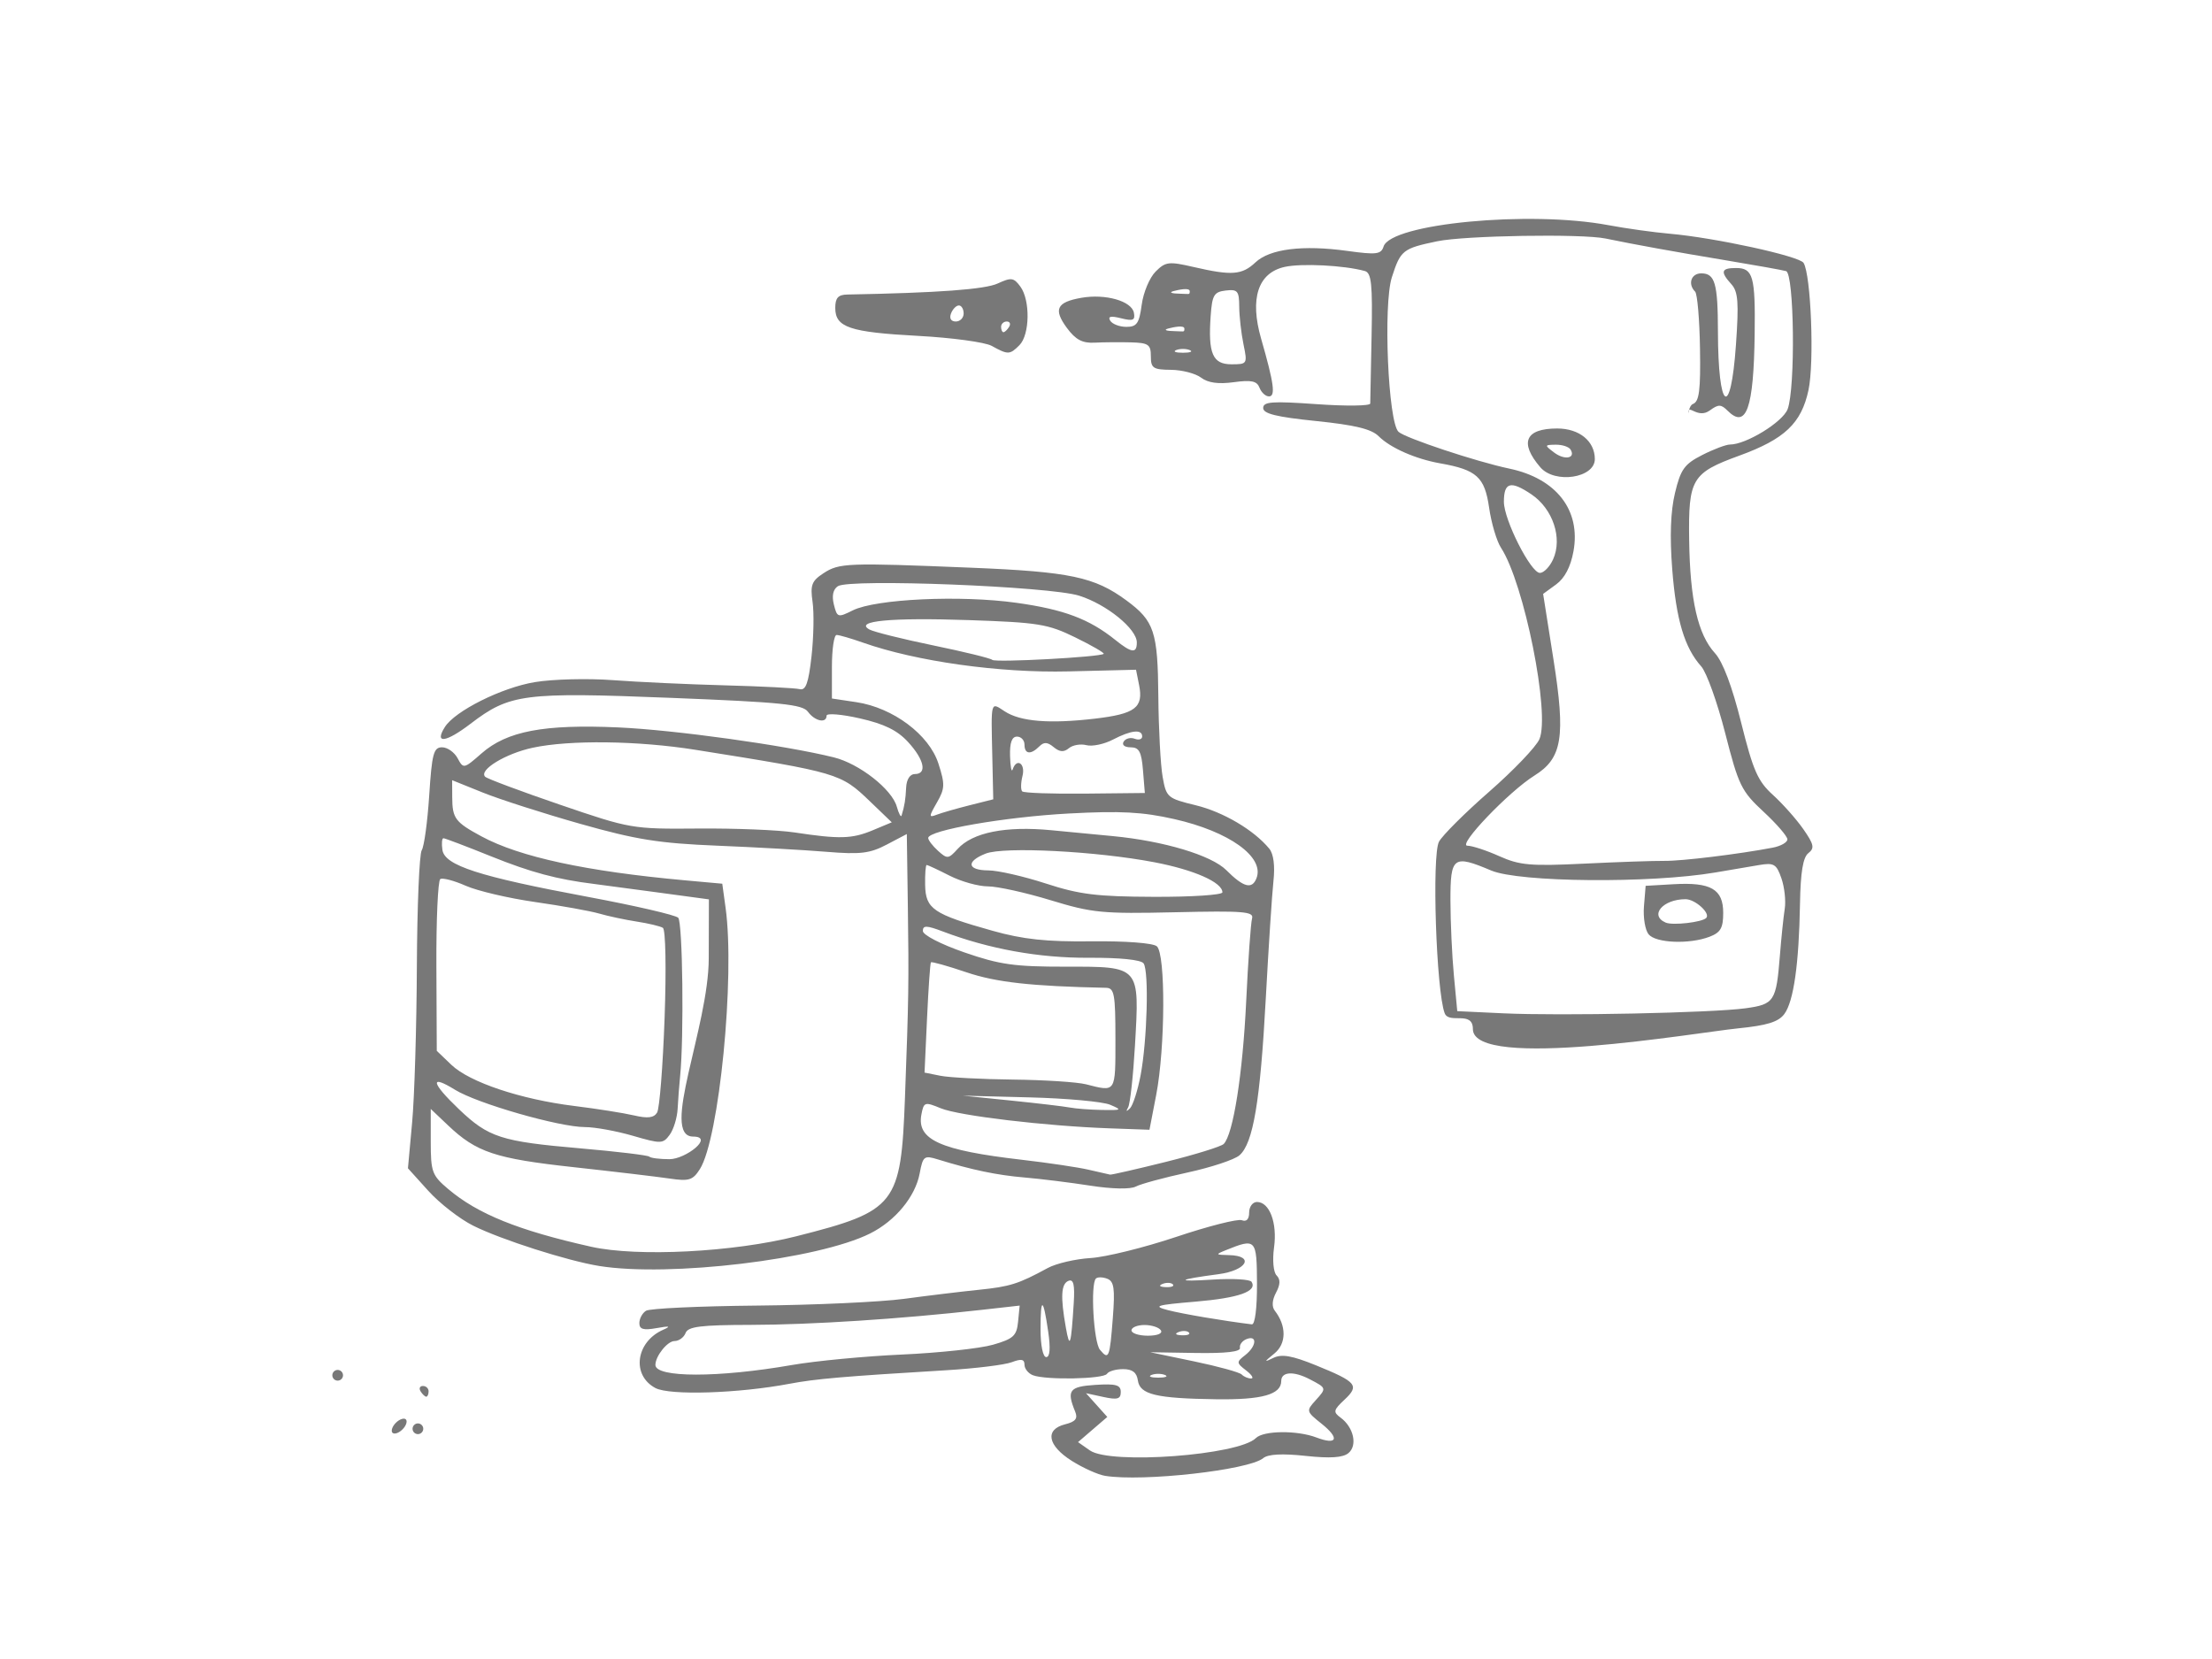 <?xml version="1.0" encoding="UTF-8" standalone="no"?>
<!-- Created with Inkscape (http://www.inkscape.org/) -->

<svg
   xmlns:dc="http://purl.org/dc/elements/1.1/"
   xmlns:cc="http://creativecommons.org/ns#"
   xmlns:rdf="http://www.w3.org/1999/02/22-rdf-syntax-ns#"
   xmlns:svg="http://www.w3.org/2000/svg"
   xmlns="http://www.w3.org/2000/svg"
   xmlns:sodipodi="http://sodipodi.sourceforge.net/DTD/sodipodi-0.dtd"
   xmlns:inkscape="http://www.inkscape.org/namespaces/inkscape"
   width="512pt"
   height="384pt"
   viewBox="0 0 640 480"
   id="svg5979"
   version="1.1"
   inkscape:version="0.91 r13725"
   sodipodi:docname="louise.svg">
  <defs
     id="defs5981" />
  <sodipodi:namedview
     id="base"
     pagecolor="#ffffff"
     bordercolor="#666666"
     borderopacity="1.0"
     inkscape:pageopacity="0.0"
     inkscape:pageshadow="2"
     inkscape:zoom="0.35"
     inkscape:cx="411.65688"
     inkscape:cy="291.42857"
     inkscape:document-units="px"
     inkscape:current-layer="layer1"
     showgrid="false"
     units="pt"
     inkscape:window-width="939"
     inkscape:window-height="720"
     inkscape:window-x="151"
     inkscape:window-y="79"
     inkscape:window-maximized="0" />
  <g
     inkscape:label="Calque 1"
     inkscape:groupmode="layer"
     id="layer1"
     transform="translate(0,-572.362)">
    <path
       sodipodi:nodetypes="cccccssssssssssccssssccccccssssccssssssscsssccssscscscsssssscsscscssccccscscsccssccsssscsscscssscssssccccccscsscsssccccccscssscccsscccccsssssssscssssscsssscssscsssssccscsscsssscssscccsscssscsscscsssccsscscssscscsccccscssscsssssscsssssccsscccsssscssscscsscsssccssscscsscsscscssccsscssccscssssccscccssssccscsscsscsscssccssscssccccscsscsssscssssccccssscssssssscscsccccssccccsscsssssscsscscscccssssssssssscsssssssssscsssssssssssssssssssssssssssccssscssscsssssscsssssssscsssssssssssssssscsscssssscssssssssccssssssssscccsssssscssssscssssssssssssssssssss"
       inkscape:connector-curvature="0"
       id="path4906"
       d="m 113.465,985.653 c 0.372,-1.117 1.591,-2.336 2.708,-2.708 1.161,-0.387 1.741,0.193 1.354,1.354 -0.372,1.117 -1.591,2.336 -2.708,2.708 -1.161,0.387 -1.741,-0.193 -1.354,-1.354 z m 5.901,0.097 c 0,-0.851 0.696,-1.548 1.548,-1.548 0.851,0 1.548,0.697 1.548,1.548 0,0.851 -0.696,1.548 -1.548,1.548 -0.851,0 -1.548,-0.696 -1.548,-1.548 z m 2.321,-10.834 c -0.526,-0.851 -0.219,-1.548 0.682,-1.548 0.901,0 1.639,0.696 1.639,1.548 0,0.851 -0.307,1.548 -0.682,1.548 -0.375,0 -1.113,-0.696 -1.639,-1.548 z m 198.077,24.458 c -2.055,-0.328 -6.408,-2.283 -9.673,-4.344 -7.008,-4.424 -7.857,-9.082 -1.927,-10.57 3.021,-0.758 3.742,-1.659 2.923,-3.65 -2.541,-6.182 -1.72,-7.273 5.835,-7.758 5.964,-0.383 7.351,0.011 7.351,2.058 0,2.045 -0.962,2.321 -5.03,1.439 l -5.03,-1.09 3.081,3.435 3.081,3.435 -4.233,3.641 -4.233,3.641 3.431,2.403 c 5.942,4.162 43.054,1.402 48.028,-3.572 2.196,-2.196 11.935,-2.291 17.508,-0.172 6.041,2.297 6.812,0.267 1.509,-3.971 -4.489,-3.587 -4.518,-3.706 -1.686,-6.835 3.147,-3.478 3.141,-3.499 -1.769,-6.051 -4.658,-2.421 -8.227,-2.2 -8.227,0.51 0,3.919 -5.557,5.477 -18.857,5.288 -17.365,-0.247 -22.043,-1.371 -22.625,-5.437 -0.333,-2.326 -1.577,-3.279 -4.284,-3.279 -2.098,0 -4.192,0.609 -4.652,1.354 -0.946,1.531 -17.67,1.854 -21.421,0.415 -1.346,-0.517 -2.448,-1.892 -2.448,-3.057 0,-1.592 -0.916,-1.769 -3.69,-0.715 -2.029,0.771 -10.561,1.817 -18.959,2.323 -29.722,1.791 -37.822,2.49 -45.326,3.913 -14.749,2.797 -34.674,3.43 -38.813,1.232 -6.981,-3.706 -5.68,-13.378 2.268,-16.866 2.331,-1.023 1.843,-1.147 -1.881,-0.478 -3.866,0.695 -5.03,0.36 -5.03,-1.449 0,-1.294 0.87,-2.899 1.935,-3.566 1.064,-0.667 15.515,-1.34 32.114,-1.495 16.599,-0.155 35.751,-1.034 42.56,-1.952 6.81,-0.919 16.506,-2.091 21.548,-2.606 9.097,-0.928 11.515,-1.691 20.003,-6.309 2.424,-1.319 7.996,-2.618 12.381,-2.886 4.385,-0.268 15.546,-3.025 24.802,-6.125 9.256,-3.101 17.787,-5.27 18.959,-4.82 1.364,0.523 2.13,-0.279 2.13,-2.23 0,-1.676 1.02,-3.047 2.267,-3.047 3.634,0 5.91,6.056 4.939,13.141 -0.509,3.713 -0.193,7.182 0.739,8.114 1.138,1.138 1.087,2.638 -0.171,4.988 -1.125,2.103 -1.263,4.047 -0.367,5.196 3.435,4.404 3.397,9.542 -0.09,12.386 -3.073,2.507 -3.103,2.645 -0.275,1.272 2.395,-1.163 5.392,-0.638 12.225,2.138 11.875,4.827 12.724,5.841 8.333,9.956 -3.241,3.037 -3.357,3.572 -1.128,5.216 3.766,2.778 4.928,8.035 2.265,10.244 -1.61,1.336 -5.282,1.576 -12.426,0.811 -6.756,-0.724 -10.841,-0.505 -12.24,0.656 -4.153,3.446 -34.761,6.878 -45.725,5.126 z M 229.094,967.308 c 6.81,-1.187 21.161,-2.553 31.892,-3.036 10.731,-0.482 22.57,-1.759 26.31,-2.836 5.912,-1.704 6.86,-2.57 7.263,-6.643 l 0.463,-4.683 -11.297,1.267 c -23.235,2.607 -48.999,4.279 -66.46,4.313 -14.567,0.028 -18.19,0.48 -18.91,2.357 -0.49,1.277 -1.933,2.321 -3.206,2.321 -2.038,0 -5.52,4.36 -5.52,6.913 0,3.719 18.221,3.731 39.465,0.026 z m 107.948,2.869 c -1.064,-0.429 -2.805,-0.429 -3.869,0 -1.064,0.429 -0.193,0.781 1.935,0.781 2.128,0 2.999,-0.351 1.934,-0.781 z m 23.511,-1.296 c -2.845,-2.198 -2.861,-2.433 -0.296,-4.427 3.286,-2.554 3.597,-5.877 0.436,-4.664 -1.25,0.48 -2.12,1.63 -1.935,2.556 0.225,1.12 -4.062,1.613 -12.817,1.473 l -13.155,-0.211 12.67,2.637 c 6.969,1.45 13.179,3.159 13.8,3.797 0.621,0.638 1.843,1.161 2.715,1.161 0.872,0 0.234,-1.045 -1.419,-2.322 z m -57.275,-11.22 c -1.451,-9.994 -2.218,-10.217 -2.218,-0.645 0,4.607 0.696,7.996 1.643,7.996 1.077,0 1.275,-2.529 0.576,-7.351 z m 18.701,-4.04 c 0.649,-8.448 0.351,-10.526 -1.616,-11.281 -1.326,-0.509 -2.802,-0.535 -3.28,-0.057 -1.619,1.619 -0.67,18.393 1.166,20.605 2.559,3.084 2.834,2.401 3.73,-9.267 z m -11.311,-4.276 c 0.33,-5.225 -0.069,-6.954 -1.482,-6.412 -2.185,0.839 -2.403,4.552 -0.798,13.567 1.133,6.364 1.498,5.219 2.28,-7.155 z m 25.215,7.929 c -0.526,-0.851 -2.657,-1.548 -4.734,-1.548 -2.078,0 -3.778,0.697 -3.778,1.548 0,0.851 2.13,1.548 4.734,1.548 2.762,0 4.336,-0.645 3.778,-1.548 z m 8.093,0.613 c -0.514,-0.514 -1.849,-0.569 -2.966,-0.122 -1.235,0.494 -0.868,0.861 0.935,0.935 1.631,0.067 2.546,-0.299 2.031,-0.813 z m 19.71,-14.155 c -0.059,-12.93 -0.286,-13.175 -8.973,-9.673 -3.134,1.264 -3.075,1.359 0.902,1.45 7.517,0.173 5.125,4.437 -3.095,5.518 -12.004,1.579 -12.709,2.266 -1.6,1.559 5.717,-0.364 10.758,-0.072 11.203,0.647 1.711,2.769 -3.689,4.674 -16.265,5.739 -11.382,0.963 -12.41,1.28 -7.956,2.449 4.154,1.09 16.214,3.134 24.29,4.116 0.919,0.112 1.526,-4.685 1.493,-11.806 z m -24.353,0.226 c -0.514,-0.514 -1.849,-0.569 -2.966,-0.122 -1.235,0.494 -0.868,0.861 0.935,0.935 1.631,0.067 2.546,-0.299 2.031,-0.813 z M 96.151,970.273 c 0,-0.851 0.697,-1.548 1.548,-1.548 0.851,0 1.548,0.696 1.548,1.548 0,0.851 -0.696,1.548 -1.548,1.548 -0.851,0 -1.548,-0.696 -1.548,-1.548 z m 77.228,-31.622 c -9.131,-1.468 -28.386,-7.624 -36.468,-11.66 -3.884,-1.939 -9.722,-6.47 -12.972,-10.067 l -5.909,-6.541 1.217,-13.312 c 0.67,-7.322 1.284,-27.589 1.365,-45.039 0.082,-17.45 0.715,-32.605 1.409,-33.678 0.694,-1.073 1.668,-8.212 2.164,-15.863 0.783,-12.082 1.271,-13.912 3.713,-13.912 1.546,0 3.576,1.427 4.509,3.172 1.664,3.109 1.801,3.081 6.922,-1.415 7.333,-6.438 18.031,-8.47 39.544,-7.511 16.365,0.73 48.191,5.152 62.4,8.671 7.342,1.818 16.789,9.215 18.197,14.248 0.574,2.05 1.199,3.206 1.391,2.567 0.877,-2.926 1.135,-4.522 1.315,-8.125 0.116,-2.322 1.122,-3.869 2.515,-3.869 3.61,0 2.745,-4.132 -1.935,-9.243 -3.111,-3.398 -6.859,-5.241 -13.929,-6.852 -5.32,-1.211 -9.673,-1.568 -9.673,-0.792 0,2.309 -3.388,1.602 -5.381,-1.123 -1.572,-2.15 -7.571,-2.761 -39.636,-4.033 -42.666,-1.693 -46.633,-1.181 -57.992,7.49 -7.168,5.471 -10.559,5.906 -7.434,0.952 2.943,-4.665 16.412,-11.392 26.017,-12.994 5.151,-0.859 15.285,-1.119 22.52,-0.577 7.235,0.542 21.861,1.22 32.501,1.507 10.64,0.287 20.374,0.782 21.631,1.1 1.761,0.445 2.545,-1.732 3.416,-9.483 0.622,-5.533 0.76,-12.621 0.306,-15.751 -0.705,-4.867 -0.253,-6.066 3.122,-8.277 4.597,-3.012 6.768,-3.095 42.717,-1.626 28.631,1.17 35.754,2.67 44.971,9.47 8.056,5.944 9.072,9.002 9.231,27.792 0.079,9.363 0.636,19.81 1.237,23.215 1.057,5.989 1.369,6.258 9.584,8.257 7.986,1.943 16.85,7.179 21.285,12.573 1.235,1.501 1.679,4.963 1.2,9.349 -0.418,3.83 -1.418,19.152 -2.222,34.048 -1.606,29.759 -3.635,41.836 -7.612,45.309 -1.437,1.255 -8.185,3.492 -14.994,4.971 -6.81,1.479 -13.559,3.31 -15,4.069 -1.567,0.826 -6.85,0.722 -13.155,-0.259 -5.795,-0.902 -14.367,-1.965 -19.048,-2.363 -7.992,-0.679 -15.239,-2.193 -25.107,-5.242 -3.932,-1.215 -4.282,-0.943 -5.223,4.075 -1.262,6.725 -7.049,13.728 -14.359,17.377 -15.043,7.507 -58.032,12.663 -78.349,9.396 z m 57.079,-8.612 c 28.828,-7.308 30.216,-9.081 31.376,-40.089 1.077,-28.812 1.147,-33.367 0.836,-55.162 l -0.301,-21.113 -5.804,3.05 c -4.887,2.568 -7.637,2.899 -17.411,2.092 -6.384,-0.527 -20.661,-1.327 -31.727,-1.779 -16.747,-0.683 -23.362,-1.738 -39.465,-6.294 -10.64,-3.011 -23.35,-7.088 -28.245,-9.06 l -8.899,-3.587 0.024,4.914 c 0.03,6.147 0.829,7.216 8.488,11.353 11.011,5.947 30.297,10.111 58.811,12.698 l 10.834,0.983 0.96,6.964 c 2.762,20.029 -1.848,66.837 -7.449,75.631 -2.041,3.204 -3.144,3.545 -8.757,2.712 -3.532,-0.524 -16.049,-2.008 -27.814,-3.297 -22.598,-2.475 -28.066,-4.295 -36.257,-12.069 l -5.03,-4.773 0,9.452 c 0,8.759 0.369,9.764 5.03,13.706 8.575,7.253 20.349,12.007 41.4,16.716 13.376,2.993 41.206,1.565 59.4,-3.047 z m 106.87,-21.512 c 8.456,-2.105 15.981,-4.433 16.722,-5.174 2.753,-2.752 5.51,-20.235 6.509,-41.262 0.566,-11.917 1.331,-22.712 1.701,-23.989 0.581,-2.006 -2.446,-2.25 -22.242,-1.798 -21.079,0.481 -23.966,0.202 -36.046,-3.482 -7.222,-2.203 -15.387,-4.005 -18.143,-4.005 -2.756,0 -7.742,-1.393 -11.079,-3.095 -3.337,-1.702 -6.321,-3.095 -6.63,-3.095 -0.31,0 -0.512,2.612 -0.449,5.804 0.137,6.921 2.339,8.418 19.46,13.223 8.897,2.497 15.577,3.212 28.609,3.062 9.893,-0.114 17.82,0.484 18.959,1.429 2.574,2.137 2.461,29.373 -0.179,43.031 l -1.944,10.06 -11.502,-0.41 c -18.57,-0.663 -43.616,-3.638 -48.879,-5.806 -4.644,-1.913 -4.912,-1.827 -5.606,1.804 -1.394,7.291 5.421,10.363 29.054,13.095 7.661,0.886 16.366,2.185 19.346,2.886 2.979,0.701 5.765,1.337 6.191,1.412 0.426,0.076 7.693,-1.585 16.149,-3.689 z m -136.772,-7.317 c -9.635,0 4.458,-31.646 4.508,-51.554 l 0.042,-17.079 -15.09,-2.042 c -8.299,-1.123 -16.482,-2.215 -18.185,-2.425 -10.696,-1.325 -18.259,-3.355 -29.738,-7.982 -7.148,-2.882 -13.353,-5.239 -13.79,-5.239 -0.437,0 -0.572,1.519 -0.3,3.376 0.661,4.51 10.557,7.703 42.159,13.602 13.552,2.53 25.281,5.241 26.065,6.025 1.294,1.294 1.694,34.64 0.551,45.868 -0.26,2.554 -0.582,6.773 -0.715,9.377 -0.133,2.604 -1.165,5.997 -2.294,7.54 -1.944,2.659 -2.504,2.674 -10.685,0.296 -4.748,-1.38 -10.969,-2.51 -13.823,-2.51 -7.435,0 -31.16,-6.811 -37.61,-10.797 -7.401,-4.574 -6.902,-2.042 1.102,5.593 8.609,8.211 12.201,9.372 35.118,11.354 10.59,0.916 19.586,1.996 19.99,2.401 0.405,0.405 3.03,0.736 5.835,0.736 4.685,0 13.079,-6.538 6.86,-6.538 z m -8.268,-34.297 c 0.509,-14.342 0.295,-25.617 -0.495,-26.102 -0.764,-0.47 -4.176,-1.285 -7.58,-1.812 -3.405,-0.527 -8.28,-1.566 -10.834,-2.31 -2.554,-0.743 -10.911,-2.249 -18.572,-3.346 -7.661,-1.097 -16.684,-3.213 -20.051,-4.702 -3.367,-1.49 -6.681,-2.363 -7.365,-1.94 -0.683,0.422 -1.192,11.778 -1.131,25.235 l 0.112,24.467 4.218,4.041 c 5.259,5.039 20.06,9.993 35.581,11.911 6.518,0.805 14.288,2.034 17.267,2.73 3.981,0.931 5.753,0.711 6.685,-0.83 0.698,-1.153 1.671,-13.457 2.164,-27.344 z m 128.891,25.083 c -2.128,-0.895 -12.575,-1.852 -23.215,-2.126 l -19.346,-0.499 13.929,1.421 c 7.661,0.782 15.322,1.688 17.024,2.014 1.702,0.326 5.881,0.643 9.286,0.705 5.712,0.104 5.891,-0.015 2.321,-1.515 z m 8.834,-8.533 c 1.909,-10.097 2.445,-30.099 0.867,-32.362 -0.732,-1.05 -6.84,-1.675 -15.892,-1.625 -14.322,0.079 -28.762,-2.524 -42.173,-7.601 -4.726,-1.789 -5.804,-1.818 -5.804,-0.156 0,1.157 5.197,3.841 11.994,6.196 10.263,3.555 14.499,4.152 29.351,4.137 21.588,-0.022 21.362,-0.28 20.028,22.77 -0.511,8.833 -1.399,16.895 -1.973,17.916 -0.698,1.242 -0.527,1.344 0.519,0.309 0.86,-0.851 2.246,-5.163 3.082,-9.583 z m -7.286,-10.537 c 0,-12.949 -0.323,-14.71 -2.708,-14.76 -21.7,-0.461 -31.827,-1.588 -40.419,-4.498 -5.419,-1.836 -10.033,-3.128 -10.253,-2.873 -0.22,0.255 -0.726,7.538 -1.125,16.183 l -0.725,15.719 4.594,0.919 c 2.527,0.505 11.994,1.001 21.038,1.102 9.044,0.1 18.533,0.715 21.087,1.364 8.743,2.225 8.512,2.582 8.512,-13.155 z m 30.953,-42.382 c 0,-2.89 -8.171,-6.504 -19.685,-8.707 -16.747,-3.204 -43.519,-4.579 -48.798,-2.506 -5.778,2.269 -5.369,4.839 0.774,4.864 2.766,0.011 10.253,1.721 16.637,3.8 9.764,3.179 14.741,3.79 31.34,3.848 10.853,0.038 19.733,-0.547 19.733,-1.3 z m 9.869,-4.108 c 2.354,-6.134 -7.892,-13.491 -23.798,-17.087 -9.195,-2.079 -15.525,-2.415 -30.46,-1.618 -18.541,0.99 -40.732,4.851 -40.732,7.087 0,0.627 1.28,2.298 2.844,3.714 2.662,2.409 3.024,2.375 5.663,-0.54 4.324,-4.778 13.885,-6.693 27.089,-5.425 6.384,0.613 14.393,1.379 17.798,1.704 14.744,1.405 28.554,5.547 32.855,9.855 4.983,4.991 7.461,5.647 8.741,2.311 z m -111.045,-13.849 5.512,-2.303 -6.338,-6.09 c -8.44,-8.109 -9.076,-8.297 -50.442,-14.887 -16.641,-2.651 -36.379,-2.904 -47.109,-0.603 -7.858,1.685 -15.683,6.458 -13.757,8.391 0.572,0.574 10.322,4.218 21.667,8.097 20.369,6.964 20.871,7.051 39.973,6.891 10.64,-0.089 23.176,0.419 27.858,1.129 13.014,1.975 16.653,1.875 22.636,-0.625 z m 27.986,-7.225 6.889,-1.735 -0.279,-12.553 c -0.361,-16.233 -0.536,-15.602 3.597,-12.894 4.527,2.966 12.984,3.647 26.13,2.104 11.635,-1.366 14.047,-3.194 12.756,-9.667 l -0.893,-4.478 -19.569,0.48 c -19.922,0.489 -44.037,-2.892 -59.472,-8.337 -3.434,-1.211 -6.852,-2.203 -7.596,-2.203 -0.744,0 -1.353,4.136 -1.353,9.191 l 0,9.191 7.074,1.061 c 10.606,1.59 21.043,9.393 23.733,17.743 1.942,6.026 1.897,7.24 -0.417,11.271 -2.39,4.165 -2.394,4.441 -0.042,3.539 1.403,-0.538 5.65,-1.759 9.439,-2.713 z m 50.207,-10.172 c -0.439,-5.345 -1.122,-6.609 -3.574,-6.609 -1.755,0 -2.601,-0.696 -2.009,-1.653 0.562,-0.909 1.996,-1.279 3.187,-0.822 1.191,0.457 2.165,0.156 2.165,-0.668 0,-2.174 -3.206,-1.826 -8.474,0.921 -2.533,1.321 -5.979,2.042 -7.658,1.603 -1.679,-0.439 -3.96,-0.046 -5.068,0.874 -1.46,1.212 -2.673,1.127 -4.402,-0.309 -1.808,-1.501 -2.822,-1.546 -4.179,-0.189 -2.467,2.467 -4.268,2.243 -4.268,-0.53 0,-1.277 -0.976,-2.322 -2.168,-2.322 -1.492,0 -2.118,1.759 -2.009,5.639 0.088,3.101 0.425,4.842 0.75,3.869 1.149,-3.448 3.755,-1.738 2.849,1.87 -0.502,2.002 -0.54,4.013 -0.084,4.469 0.456,0.456 8.627,0.748 18.157,0.648 l 17.327,-0.182 z m -11.365,-33.65 c 0.272,-0.272 -3.423,-2.411 -8.211,-4.753 -7.939,-3.884 -10.656,-4.325 -30.89,-5.012 -22.514,-0.764 -33.161,0.246 -28.674,2.721 1.265,0.698 9.595,2.773 18.512,4.613 8.917,1.84 16.578,3.717 17.024,4.173 0.815,0.832 31.313,-0.815 32.238,-1.741 z m 9.586,-3.291 c 0,-3.945 -8.739,-11.035 -16.685,-13.537 -8.592,-2.705 -66.396,-4.981 -69.806,-2.749 -1.392,0.912 -1.799,2.777 -1.161,5.32 0.944,3.759 1.163,3.827 5.46,1.683 6.671,-3.328 31.217,-4.462 47.402,-2.19 13.719,1.926 21.04,4.681 28.599,10.764 4.704,3.786 6.191,3.956 6.191,0.708 z m 97.233,111.836 c 0,-5.469 -6.925,-1.316 -8.163,-4.573 -2.443,-6.425 -3.745,-45.691 -1.646,-49.614 0.985,-1.84 7.529,-8.362 14.542,-14.493 7.013,-6.131 13.542,-12.953 14.508,-15.16 3.185,-7.276 -4.416,-45.189 -11.108,-55.402 -1.248,-1.904 -2.797,-7.134 -3.443,-11.621 -1.272,-8.838 -3.59,-10.939 -14.116,-12.794 -7.147,-1.259 -14.462,-4.48 -17.834,-7.852 -2.086,-2.086 -6.871,-3.247 -18.123,-4.399 -11.472,-1.174 -15.289,-2.115 -15.289,-3.77 0,-1.836 2.597,-2.022 15.476,-1.109 8.512,0.603 15.486,0.519 15.498,-0.188 0.012,-0.707 0.186,-9.477 0.387,-19.489 0.303,-15.078 -0.033,-18.315 -1.956,-18.847 -5.946,-1.645 -18.321,-2.275 -23.215,-1.182 -7.693,1.717 -10.127,9.148 -6.794,20.742 3.729,12.97 4.239,16.718 2.278,16.718 -0.975,0 -2.204,-1.125 -2.731,-2.5 -0.755,-1.967 -2.349,-2.309 -7.475,-1.607 -4.44,0.609 -7.446,0.188 -9.439,-1.32 -1.608,-1.217 -5.535,-2.235 -8.727,-2.262 -5.146,-0.043 -5.804,-0.488 -5.804,-3.918 0,-3.411 -0.687,-3.888 -5.804,-4.026 -3.192,-0.086 -7.907,-0.047 -10.478,0.088 -3.522,0.184 -5.49,-0.859 -7.985,-4.234 -3.998,-5.407 -3.011,-7.487 4.151,-8.746 6.978,-1.227 14.557,0.927 15.211,4.322 0.42,2.181 -0.246,2.468 -3.713,1.598 -2.988,-0.75 -3.904,-0.541 -3.129,0.713 0.603,0.975 2.704,1.773 4.67,1.773 3.021,0 3.707,-0.994 4.435,-6.418 0.473,-3.53 2.278,-7.835 4.009,-9.566 2.887,-2.887 3.807,-2.997 11.068,-1.321 10.983,2.535 13.935,2.311 17.837,-1.356 4.161,-3.909 13.679,-5.094 26.581,-3.311 8.404,1.161 9.757,0.998 10.476,-1.266 2.109,-6.645 42.219,-10.469 64.994,-6.197 5.107,0.958 13.116,2.078 17.798,2.488 13.068,1.145 37.515,6.471 38.73,8.438 2.154,3.485 3.135,28.822 1.425,36.796 -2.063,9.619 -6.872,14.181 -19.993,18.965 -13.788,5.027 -14.785,6.705 -14.534,24.438 0.246,17.366 2.51,27.297 7.461,32.716 2.293,2.51 4.958,9.576 7.588,20.119 3.454,13.85 4.81,16.936 9.18,20.893 2.82,2.554 6.775,7.004 8.789,9.89 3.093,4.433 3.321,5.514 1.467,6.964 -1.545,1.208 -2.26,5.527 -2.415,14.579 -0.3,17.505 -1.836,28.333 -4.535,31.963 -1.707,2.296 -4.991,3.312 -13.454,4.16 -11.381,1.141 -76.658,12.354 -76.658,0.177 z m 78.914,-6.002 c 8.298,-1.138 8.862,-2.007 9.916,-15.289 0.406,-5.115 1.036,-11.18 1.399,-13.479 0.363,-2.299 -0.07,-6.274 -0.962,-8.834 -1.446,-4.149 -2.155,-4.565 -6.524,-3.824 -2.696,0.457 -8.383,1.423 -12.639,2.148 -18.738,3.19 -56.688,2.853 -64.803,-0.575 -10.993,-4.644 -11.807,-4.045 -11.794,8.689 0.011,6.171 0.453,15.896 0.992,21.61 l 0.981,10.39 13.323,0.626 c 16.643,0.782 60.409,-0.129 70.11,-1.46 z M 476.999,842.696 c -1.01,-1.217 -1.618,-4.874 -1.35,-8.125 l 0.487,-5.912 8.079,-0.466 c 10.813,-0.624 14.362,1.427 14.362,8.297 0,4.373 -0.755,5.688 -3.97,6.91 -5.844,2.222 -15.499,1.836 -17.607,-0.704 z m 16.655,-4.73 c 1.336,-1.336 -3.171,-5.438 -5.974,-5.438 -6.572,0 -10.548,4.688 -5.741,6.771 2.021,0.875 10.468,-0.086 11.715,-1.333 z M 481.553,821.442 c 5.034,0.064 21.486,-1.944 31.34,-3.824 2.341,-0.447 4.256,-1.529 4.256,-2.405 0,-0.876 -3.11,-4.477 -6.912,-8.002 -6.409,-5.944 -7.214,-7.591 -11.066,-22.66 -2.285,-8.938 -5.409,-17.653 -6.943,-19.367 -4.849,-5.418 -7.258,-13.474 -8.398,-28.081 -0.744,-9.53 -0.483,-16.773 0.797,-22.108 1.647,-6.864 2.708,-8.345 7.865,-10.976 3.279,-1.673 6.903,-3.041 8.054,-3.041 4.655,0 15.25,-6.502 16.666,-10.227 2.294,-6.034 1.919,-39.27 -0.451,-39.949 -1.064,-0.305 -8.899,-1.711 -17.411,-3.124 -14.721,-2.444 -26.3,-4.541 -34.822,-6.306 -6.888,-1.426 -40.728,-0.869 -48.721,0.802 -9.955,2.081 -10.579,2.577 -13.093,10.388 -2.547,7.913 -1.088,41.929 1.919,44.734 1.93,1.801 22.581,8.661 32.038,10.643 13.63,2.856 20.758,12.039 18.581,23.941 -0.822,4.495 -2.536,7.767 -5.014,9.572 l -3.765,2.743 2.989,18.941 c 3.546,22.468 2.547,28.608 -5.47,33.601 -7.412,4.617 -22.428,20.316 -19.432,20.316 1.368,0 5.522,1.362 9.233,3.026 5.881,2.638 9.03,2.915 24.545,2.161 9.789,-0.476 20.235,-0.834 23.215,-0.797 z M 445.658,707.556 c -6.132,-7.141 -4.354,-11.22 4.891,-11.22 6.386,0 10.884,3.659 10.884,8.855 0,5.498 -11.592,7.236 -15.775,2.365 z m 8.744,-5.137 c -0.49,-0.792 -2.416,-1.419 -4.281,-1.391 -3.279,0.048 -3.294,0.122 -0.454,2.272 3.025,2.29 6.317,1.678 4.736,-0.88 z m 34.108,-10.737 c 0,1.008 0.062,-1.952 1.317,-2.434 1.819,-0.698 2.23,-3.955 2.033,-16.111 -0.136,-8.38 -0.77,-15.758 -1.408,-16.396 -2.193,-2.192 -1.158,-5.287 1.769,-5.287 3.978,0 4.805,2.872 4.83,16.764 0.041,23.028 3.678,25.76 5.213,3.916 0.862,-12.266 0.628,-15.382 -1.319,-17.533 -3.278,-3.622 -2.973,-4.694 1.336,-4.694 4.941,0 5.615,2.382 5.399,19.085 -0.278,21.577 -2.416,27.619 -7.85,22.185 -1.876,-1.876 -2.634,-1.886 -5.118,-0.069 -3.47,2.538 -6.201,-1.89 -6.201,0.574 z m -39.161,42.536 c 2.796,-6.137 -0.044,-14.647 -6.291,-18.845 -5.992,-4.027 -7.935,-3.493 -7.935,2.18 0,5.203 7.781,20.57 10.416,20.57 1.117,0 2.832,-1.757 3.81,-3.904 z M 359.776,671.96 c -0.66,-3.192 -1.214,-8.097 -1.231,-10.899 -0.027,-4.517 -0.469,-5.044 -3.9,-4.643 -3.387,0.396 -3.93,1.305 -4.358,7.293 -0.781,10.925 0.556,14.053 6.005,14.053 4.594,0 4.661,-0.112 3.483,-5.804 z m -15.577,1.683 c -1.064,-0.429 -2.805,-0.429 -3.869,0 -1.064,0.429 -0.193,0.781 1.935,0.781 2.128,0 2.999,-0.351 1.935,-0.781 z m -1.518,-6.181 c 0,-1.13 -3.137,-0.45 -4.643,-0.057 -1.506,0.392 -0.648,0.739 1.905,0.771 2.554,0.031 2.738,0.417 2.738,-0.713 z m 1.548,-10.833 c 0,-1.13 -3.137,-0.45 -4.643,-0.057 -1.506,0.392 -0.649,0.739 1.905,0.771 2.554,0.031 2.738,0.417 2.738,-0.713 z m -57.309,15.802 c -1.924,-1.064 -11.498,-2.363 -21.275,-2.887 -19.832,-1.063 -23.977,-2.461 -23.977,-8.086 0,-2.905 0.83,-3.83 3.482,-3.879 26.183,-0.486 39.804,-1.484 43.504,-3.19 3.939,-1.816 4.662,-1.717 6.577,0.903 2.897,3.961 2.732,13.932 -0.28,16.943 -2.8,2.8 -3.296,2.812 -8.031,0.195 z m 5.047,-5.501 c 0.526,-0.851 0.219,-1.548 -0.682,-1.548 -0.901,0 -1.639,0.696 -1.639,1.548 0,0.851 0.307,1.548 0.682,1.548 0.375,0 1.113,-0.697 1.639,-1.548 z m -13.155,-3.869 c 0,-1.277 -0.622,-2.321 -1.382,-2.321 -0.76,0 -1.783,1.045 -2.273,2.321 -0.543,1.414 0,2.322 1.382,2.322 1.25,0 2.273,-1.045 2.273,-2.322 z"
       style="fill:#000000;fill-opacity:0.53;stroke:none" />
  </g>
</svg>
